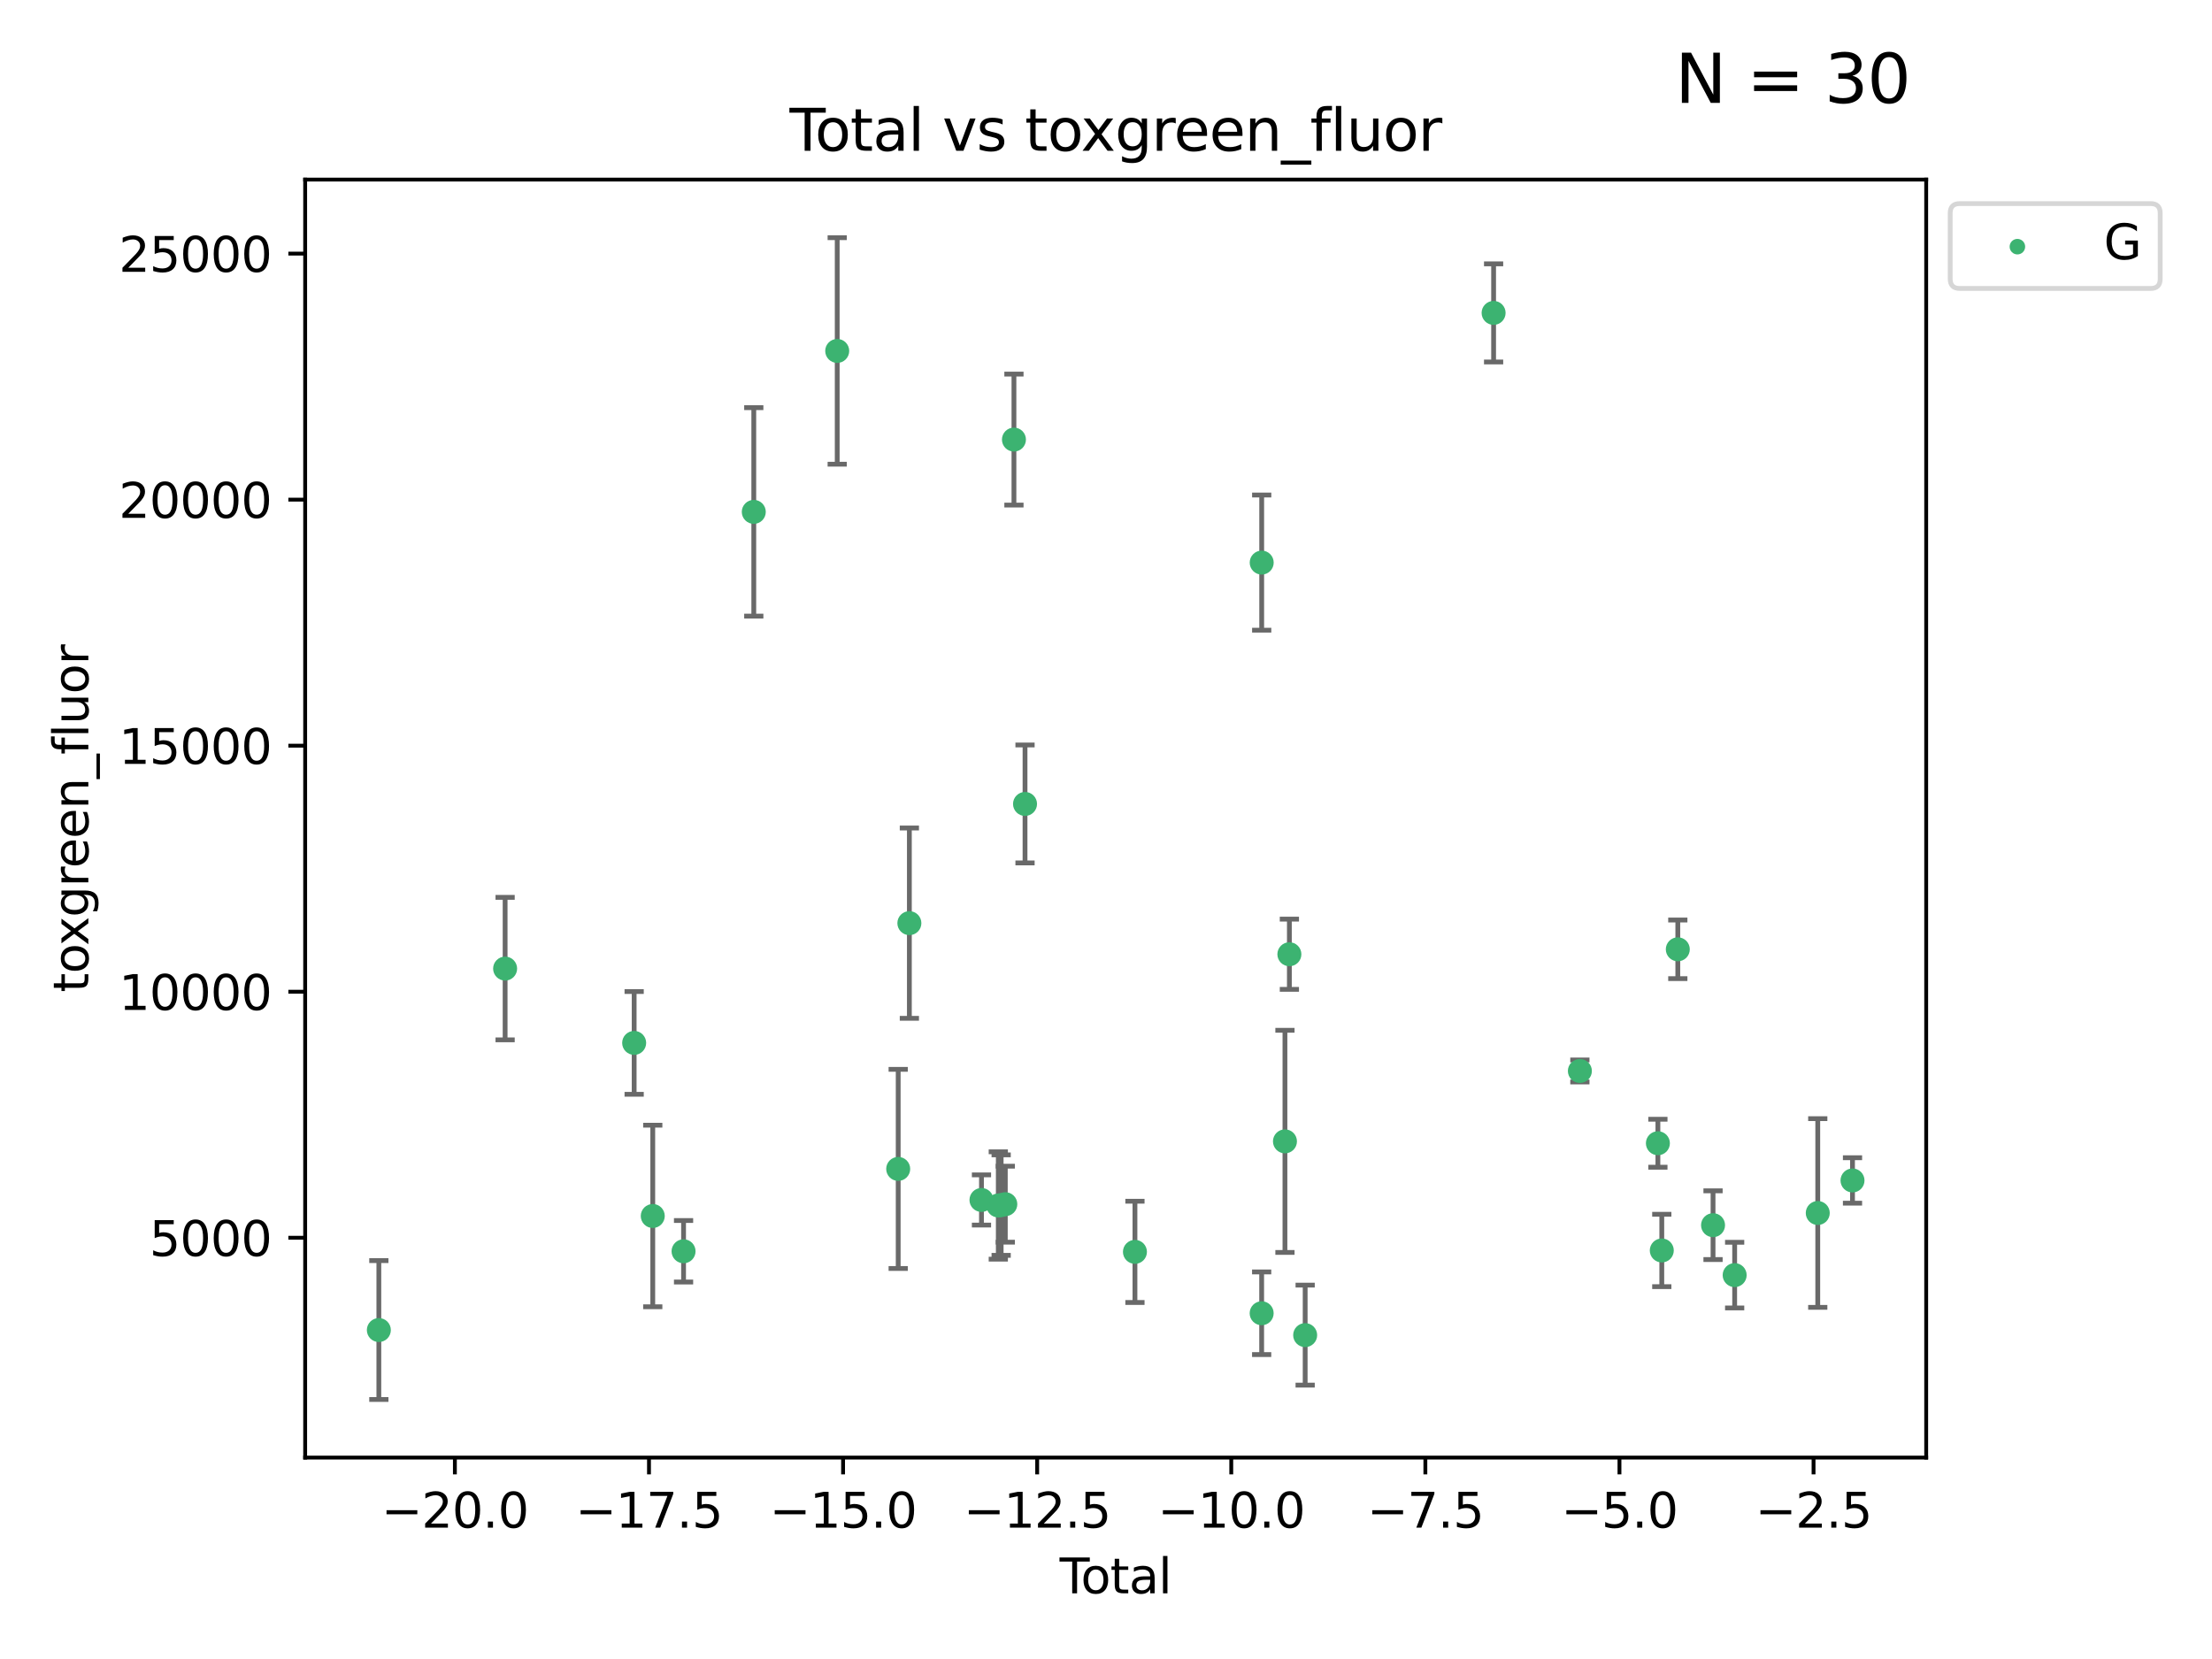 <?xml version="1.0" encoding="utf-8" standalone="no"?>
<!DOCTYPE svg PUBLIC "-//W3C//DTD SVG 1.1//EN"
  "http://www.w3.org/Graphics/SVG/1.1/DTD/svg11.dtd">
<svg xmlns:xlink="http://www.w3.org/1999/xlink" width="460.8pt" height="345.6pt" viewBox="0 0 460.8 345.6" xmlns="http://www.w3.org/2000/svg" version="1.1">
 <defs>
  <style type="text/css">*{stroke-linejoin: round; stroke-linecap: butt}</style>
 </defs>
 <g id="figure_1">
  <g id="patch_1">
   <path d="M 0 345.6 
L 460.8 345.6 
L 460.8 0 
L 0 0 
z
" style="fill: #ffffff"/>
  </g>
  <g id="axes_1">
   <g id="patch_2">
    <path d="M 63.571 303.64 
L 401.26 303.64 
L 401.26 37.411 
L 63.571 37.411 
z
" style="fill: #ffffff"/>
   </g>
   <g id="PathCollection_1">
    <defs>
     <path id="m26b7fbb41e" d="M 0 1.118 
C 0.297 1.118 0.581 1 0.791 0.791 
C 1 0.581 1.118 0.297 1.118 0 
C 1.118 -0.297 1 -0.581 0.791 -0.791 
C 0.581 -1 0.297 -1.118 0 -1.118 
C -0.297 -1.118 -0.581 -1 -0.791 -0.791 
C -1 -0.581 -1.118 -0.297 -1.118 0 
C -1.118 0.297 -1 0.581 -0.791 0.791 
C -0.581 1 -0.297 1.118 0 1.118 
z
" style="stroke: #3cb371"/>
    </defs>
    <g clip-path="url(#p75ea9119a3)">
     <use xlink:href="#m26b7fbb41e" x="78.921" y="277.073" style="fill: #3cb371; stroke: #3cb371"/>
     <use xlink:href="#m26b7fbb41e" x="105.225" y="201.776" style="fill: #3cb371; stroke: #3cb371"/>
     <use xlink:href="#m26b7fbb41e" x="132.107" y="217.256" style="fill: #3cb371; stroke: #3cb371"/>
     <use xlink:href="#m26b7fbb41e" x="135.982" y="253.313" style="fill: #3cb371; stroke: #3cb371"/>
     <use xlink:href="#m26b7fbb41e" x="142.398" y="260.663" style="fill: #3cb371; stroke: #3cb371"/>
     <use xlink:href="#m26b7fbb41e" x="157.027" y="106.634" style="fill: #3cb371; stroke: #3cb371"/>
     <use xlink:href="#m26b7fbb41e" x="174.407" y="73.106" style="fill: #3cb371; stroke: #3cb371"/>
     <use xlink:href="#m26b7fbb41e" x="187.111" y="243.505" style="fill: #3cb371; stroke: #3cb371"/>
     <use xlink:href="#m26b7fbb41e" x="189.439" y="192.308" style="fill: #3cb371; stroke: #3cb371"/>
     <use xlink:href="#m26b7fbb41e" x="204.459" y="249.975" style="fill: #3cb371; stroke: #3cb371"/>
     <use xlink:href="#m26b7fbb41e" x="207.964" y="251.124" style="fill: #3cb371; stroke: #3cb371"/>
     <use xlink:href="#m26b7fbb41e" x="208.559" y="251.046" style="fill: #3cb371; stroke: #3cb371"/>
     <use xlink:href="#m26b7fbb41e" x="209.424" y="250.854" style="fill: #3cb371; stroke: #3cb371"/>
     <use xlink:href="#m26b7fbb41e" x="211.223" y="91.572" style="fill: #3cb371; stroke: #3cb371"/>
     <use xlink:href="#m26b7fbb41e" x="213.531" y="167.476" style="fill: #3cb371; stroke: #3cb371"/>
     <use xlink:href="#m26b7fbb41e" x="236.429" y="260.786" style="fill: #3cb371; stroke: #3cb371"/>
     <use xlink:href="#m26b7fbb41e" x="262.826" y="273.574" style="fill: #3cb371; stroke: #3cb371"/>
     <use xlink:href="#m26b7fbb41e" x="262.835" y="117.2" style="fill: #3cb371; stroke: #3cb371"/>
     <use xlink:href="#m26b7fbb41e" x="267.679" y="237.767" style="fill: #3cb371; stroke: #3cb371"/>
     <use xlink:href="#m26b7fbb41e" x="268.601" y="198.787" style="fill: #3cb371; stroke: #3cb371"/>
     <use xlink:href="#m26b7fbb41e" x="271.889" y="278.131" style="fill: #3cb371; stroke: #3cb371"/>
     <use xlink:href="#m26b7fbb41e" x="311.145" y="65.183" style="fill: #3cb371; stroke: #3cb371"/>
     <use xlink:href="#m26b7fbb41e" x="329.117" y="223.102" style="fill: #3cb371; stroke: #3cb371"/>
     <use xlink:href="#m26b7fbb41e" x="345.37" y="238.157" style="fill: #3cb371; stroke: #3cb371"/>
     <use xlink:href="#m26b7fbb41e" x="346.181" y="260.493" style="fill: #3cb371; stroke: #3cb371"/>
     <use xlink:href="#m26b7fbb41e" x="349.518" y="197.758" style="fill: #3cb371; stroke: #3cb371"/>
     <use xlink:href="#m26b7fbb41e" x="356.858" y="255.227" style="fill: #3cb371; stroke: #3cb371"/>
     <use xlink:href="#m26b7fbb41e" x="361.361" y="265.63" style="fill: #3cb371; stroke: #3cb371"/>
     <use xlink:href="#m26b7fbb41e" x="378.673" y="252.69" style="fill: #3cb371; stroke: #3cb371"/>
     <use xlink:href="#m26b7fbb41e" x="385.911" y="245.91" style="fill: #3cb371; stroke: #3cb371"/>
    </g>
   </g>
   <g id="matplotlib.axis_1">
    <g id="xtick_1">
     <g id="line2d_1">
      <defs>
       <path id="m770d494ef3" d="M 0 0 
L 0 3.5 
" style="stroke: #000000; stroke-width: 0.8"/>
      </defs>
      <g>
       <use xlink:href="#m770d494ef3" x="94.761" y="303.64" style="stroke: #000000; stroke-width: 0.8"/>
      </g>
     </g>
     <g id="text_1">
      <!-- −20.0 -->
      <g transform="translate(79.438 318.238)scale(0.1 -0.1)">
       <defs>
        <path id="DejaVuSans-2212" d="M 678 2272 
L 4684 2272 
L 4684 1741 
L 678 1741 
L 678 2272 
z
" transform="scale(0.016)"/>
        <path id="DejaVuSans-32" d="M 1228 531 
L 3431 531 
L 3431 0 
L 469 0 
L 469 531 
Q 828 903 1448 1529 
Q 2069 2156 2228 2338 
Q 2531 2678 2651 2914 
Q 2772 3150 2772 3378 
Q 2772 3750 2511 3984 
Q 2250 4219 1831 4219 
Q 1534 4219 1204 4116 
Q 875 4013 500 3803 
L 500 4441 
Q 881 4594 1212 4672 
Q 1544 4750 1819 4750 
Q 2544 4750 2975 4387 
Q 3406 4025 3406 3419 
Q 3406 3131 3298 2873 
Q 3191 2616 2906 2266 
Q 2828 2175 2409 1742 
Q 1991 1309 1228 531 
z
" transform="scale(0.016)"/>
        <path id="DejaVuSans-30" d="M 2034 4250 
Q 1547 4250 1301 3770 
Q 1056 3291 1056 2328 
Q 1056 1369 1301 889 
Q 1547 409 2034 409 
Q 2525 409 2770 889 
Q 3016 1369 3016 2328 
Q 3016 3291 2770 3770 
Q 2525 4250 2034 4250 
z
M 2034 4750 
Q 2819 4750 3233 4129 
Q 3647 3509 3647 2328 
Q 3647 1150 3233 529 
Q 2819 -91 2034 -91 
Q 1250 -91 836 529 
Q 422 1150 422 2328 
Q 422 3509 836 4129 
Q 1250 4750 2034 4750 
z
" transform="scale(0.016)"/>
        <path id="DejaVuSans-2e" d="M 684 794 
L 1344 794 
L 1344 0 
L 684 0 
L 684 794 
z
" transform="scale(0.016)"/>
       </defs>
       <use xlink:href="#DejaVuSans-2212"/>
       <use xlink:href="#DejaVuSans-32" x="83.789"/>
       <use xlink:href="#DejaVuSans-30" x="147.412"/>
       <use xlink:href="#DejaVuSans-2e" x="211.035"/>
       <use xlink:href="#DejaVuSans-30" x="242.822"/>
      </g>
     </g>
    </g>
    <g id="xtick_2">
     <g id="line2d_2">
      <g>
       <use xlink:href="#m770d494ef3" x="135.195" y="303.64" style="stroke: #000000; stroke-width: 0.8"/>
      </g>
     </g>
     <g id="text_2">
      <!-- −17.5 -->
      <g transform="translate(119.872 318.238)scale(0.1 -0.1)">
       <defs>
        <path id="DejaVuSans-31" d="M 794 531 
L 1825 531 
L 1825 4091 
L 703 3866 
L 703 4441 
L 1819 4666 
L 2450 4666 
L 2450 531 
L 3481 531 
L 3481 0 
L 794 0 
L 794 531 
z
" transform="scale(0.016)"/>
        <path id="DejaVuSans-37" d="M 525 4666 
L 3525 4666 
L 3525 4397 
L 1831 0 
L 1172 0 
L 2766 4134 
L 525 4134 
L 525 4666 
z
" transform="scale(0.016)"/>
        <path id="DejaVuSans-35" d="M 691 4666 
L 3169 4666 
L 3169 4134 
L 1269 4134 
L 1269 2991 
Q 1406 3038 1543 3061 
Q 1681 3084 1819 3084 
Q 2600 3084 3056 2656 
Q 3513 2228 3513 1497 
Q 3513 744 3044 326 
Q 2575 -91 1722 -91 
Q 1428 -91 1123 -41 
Q 819 9 494 109 
L 494 744 
Q 775 591 1075 516 
Q 1375 441 1709 441 
Q 2250 441 2565 725 
Q 2881 1009 2881 1497 
Q 2881 1984 2565 2268 
Q 2250 2553 1709 2553 
Q 1456 2553 1204 2497 
Q 953 2441 691 2322 
L 691 4666 
z
" transform="scale(0.016)"/>
       </defs>
       <use xlink:href="#DejaVuSans-2212"/>
       <use xlink:href="#DejaVuSans-31" x="83.789"/>
       <use xlink:href="#DejaVuSans-37" x="147.412"/>
       <use xlink:href="#DejaVuSans-2e" x="211.035"/>
       <use xlink:href="#DejaVuSans-35" x="242.822"/>
      </g>
     </g>
    </g>
    <g id="xtick_3">
     <g id="line2d_3">
      <g>
       <use xlink:href="#m770d494ef3" x="175.628" y="303.64" style="stroke: #000000; stroke-width: 0.8"/>
      </g>
     </g>
     <g id="text_3">
      <!-- −15.0 -->
      <g transform="translate(160.306 318.238)scale(0.1 -0.1)">
       <use xlink:href="#DejaVuSans-2212"/>
       <use xlink:href="#DejaVuSans-31" x="83.789"/>
       <use xlink:href="#DejaVuSans-35" x="147.412"/>
       <use xlink:href="#DejaVuSans-2e" x="211.035"/>
       <use xlink:href="#DejaVuSans-30" x="242.822"/>
      </g>
     </g>
    </g>
    <g id="xtick_4">
     <g id="line2d_4">
      <g>
       <use xlink:href="#m770d494ef3" x="216.062" y="303.64" style="stroke: #000000; stroke-width: 0.8"/>
      </g>
     </g>
     <g id="text_4">
      <!-- −12.5 -->
      <g transform="translate(200.739 318.238)scale(0.1 -0.1)">
       <use xlink:href="#DejaVuSans-2212"/>
       <use xlink:href="#DejaVuSans-31" x="83.789"/>
       <use xlink:href="#DejaVuSans-32" x="147.412"/>
       <use xlink:href="#DejaVuSans-2e" x="211.035"/>
       <use xlink:href="#DejaVuSans-35" x="242.822"/>
      </g>
     </g>
    </g>
    <g id="xtick_5">
     <g id="line2d_5">
      <g>
       <use xlink:href="#m770d494ef3" x="256.496" y="303.64" style="stroke: #000000; stroke-width: 0.8"/>
      </g>
     </g>
     <g id="text_5">
      <!-- −10.0 -->
      <g transform="translate(241.173 318.238)scale(0.1 -0.1)">
       <use xlink:href="#DejaVuSans-2212"/>
       <use xlink:href="#DejaVuSans-31" x="83.789"/>
       <use xlink:href="#DejaVuSans-30" x="147.412"/>
       <use xlink:href="#DejaVuSans-2e" x="211.035"/>
       <use xlink:href="#DejaVuSans-30" x="242.822"/>
      </g>
     </g>
    </g>
    <g id="xtick_6">
     <g id="line2d_6">
      <g>
       <use xlink:href="#m770d494ef3" x="296.929" y="303.64" style="stroke: #000000; stroke-width: 0.8"/>
      </g>
     </g>
     <g id="text_6">
      <!-- −7.5 -->
      <g transform="translate(284.788 318.238)scale(0.1 -0.1)">
       <use xlink:href="#DejaVuSans-2212"/>
       <use xlink:href="#DejaVuSans-37" x="83.789"/>
       <use xlink:href="#DejaVuSans-2e" x="147.412"/>
       <use xlink:href="#DejaVuSans-35" x="179.199"/>
      </g>
     </g>
    </g>
    <g id="xtick_7">
     <g id="line2d_7">
      <g>
       <use xlink:href="#m770d494ef3" x="337.363" y="303.64" style="stroke: #000000; stroke-width: 0.8"/>
      </g>
     </g>
     <g id="text_7">
      <!-- −5.0 -->
      <g transform="translate(325.221 318.238)scale(0.1 -0.1)">
       <use xlink:href="#DejaVuSans-2212"/>
       <use xlink:href="#DejaVuSans-35" x="83.789"/>
       <use xlink:href="#DejaVuSans-2e" x="147.412"/>
       <use xlink:href="#DejaVuSans-30" x="179.199"/>
      </g>
     </g>
    </g>
    <g id="xtick_8">
     <g id="line2d_8">
      <g>
       <use xlink:href="#m770d494ef3" x="377.796" y="303.64" style="stroke: #000000; stroke-width: 0.8"/>
      </g>
     </g>
     <g id="text_8">
      <!-- −2.5 -->
      <g transform="translate(365.655 318.238)scale(0.1 -0.1)">
       <use xlink:href="#DejaVuSans-2212"/>
       <use xlink:href="#DejaVuSans-32" x="83.789"/>
       <use xlink:href="#DejaVuSans-2e" x="147.412"/>
       <use xlink:href="#DejaVuSans-35" x="179.199"/>
      </g>
     </g>
    </g>
    <g id="text_9">
     <!-- Total -->
     <g transform="translate(220.739 331.917)scale(0.1 -0.1)">
      <defs>
       <path id="DejaVuSans-54" d="M -19 4666 
L 3928 4666 
L 3928 4134 
L 2272 4134 
L 2272 0 
L 1638 0 
L 1638 4134 
L -19 4134 
L -19 4666 
z
" transform="scale(0.016)"/>
       <path id="DejaVuSans-6f" d="M 1959 3097 
Q 1497 3097 1228 2736 
Q 959 2375 959 1747 
Q 959 1119 1226 758 
Q 1494 397 1959 397 
Q 2419 397 2687 759 
Q 2956 1122 2956 1747 
Q 2956 2369 2687 2733 
Q 2419 3097 1959 3097 
z
M 1959 3584 
Q 2709 3584 3137 3096 
Q 3566 2609 3566 1747 
Q 3566 888 3137 398 
Q 2709 -91 1959 -91 
Q 1206 -91 779 398 
Q 353 888 353 1747 
Q 353 2609 779 3096 
Q 1206 3584 1959 3584 
z
" transform="scale(0.016)"/>
       <path id="DejaVuSans-74" d="M 1172 4494 
L 1172 3500 
L 2356 3500 
L 2356 3053 
L 1172 3053 
L 1172 1153 
Q 1172 725 1289 603 
Q 1406 481 1766 481 
L 2356 481 
L 2356 0 
L 1766 0 
Q 1100 0 847 248 
Q 594 497 594 1153 
L 594 3053 
L 172 3053 
L 172 3500 
L 594 3500 
L 594 4494 
L 1172 4494 
z
" transform="scale(0.016)"/>
       <path id="DejaVuSans-61" d="M 2194 1759 
Q 1497 1759 1228 1600 
Q 959 1441 959 1056 
Q 959 750 1161 570 
Q 1363 391 1709 391 
Q 2188 391 2477 730 
Q 2766 1069 2766 1631 
L 2766 1759 
L 2194 1759 
z
M 3341 1997 
L 3341 0 
L 2766 0 
L 2766 531 
Q 2569 213 2275 61 
Q 1981 -91 1556 -91 
Q 1019 -91 701 211 
Q 384 513 384 1019 
Q 384 1609 779 1909 
Q 1175 2209 1959 2209 
L 2766 2209 
L 2766 2266 
Q 2766 2663 2505 2880 
Q 2244 3097 1772 3097 
Q 1472 3097 1187 3025 
Q 903 2953 641 2809 
L 641 3341 
Q 956 3463 1253 3523 
Q 1550 3584 1831 3584 
Q 2591 3584 2966 3190 
Q 3341 2797 3341 1997 
z
" transform="scale(0.016)"/>
       <path id="DejaVuSans-6c" d="M 603 4863 
L 1178 4863 
L 1178 0 
L 603 0 
L 603 4863 
z
" transform="scale(0.016)"/>
      </defs>
      <use xlink:href="#DejaVuSans-54"/>
      <use xlink:href="#DejaVuSans-6f" x="44.084"/>
      <use xlink:href="#DejaVuSans-74" x="105.266"/>
      <use xlink:href="#DejaVuSans-61" x="144.475"/>
      <use xlink:href="#DejaVuSans-6c" x="205.754"/>
     </g>
    </g>
   </g>
   <g id="matplotlib.axis_2">
    <g id="ytick_1">
     <g id="line2d_9">
      <defs>
       <path id="mc679f35317" d="M 0 0 
L -3.5 0 
" style="stroke: #000000; stroke-width: 0.8"/>
      </defs>
      <g>
       <use xlink:href="#mc679f35317" x="63.571" y="257.843" style="stroke: #000000; stroke-width: 0.8"/>
      </g>
     </g>
     <g id="text_10">
      <!-- 5000 -->
      <g transform="translate(31.121 261.642)scale(0.1 -0.1)">
       <use xlink:href="#DejaVuSans-35"/>
       <use xlink:href="#DejaVuSans-30" x="63.623"/>
       <use xlink:href="#DejaVuSans-30" x="127.246"/>
       <use xlink:href="#DejaVuSans-30" x="190.869"/>
      </g>
     </g>
    </g>
    <g id="ytick_2">
     <g id="line2d_10">
      <g>
       <use xlink:href="#mc679f35317" x="63.571" y="206.589" style="stroke: #000000; stroke-width: 0.8"/>
      </g>
     </g>
     <g id="text_11">
      <!-- 10000 -->
      <g transform="translate(24.759 210.388)scale(0.1 -0.1)">
       <use xlink:href="#DejaVuSans-31"/>
       <use xlink:href="#DejaVuSans-30" x="63.623"/>
       <use xlink:href="#DejaVuSans-30" x="127.246"/>
       <use xlink:href="#DejaVuSans-30" x="190.869"/>
       <use xlink:href="#DejaVuSans-30" x="254.492"/>
      </g>
     </g>
    </g>
    <g id="ytick_3">
     <g id="line2d_11">
      <g>
       <use xlink:href="#mc679f35317" x="63.571" y="155.335" style="stroke: #000000; stroke-width: 0.8"/>
      </g>
     </g>
     <g id="text_12">
      <!-- 15000 -->
      <g transform="translate(24.759 159.135)scale(0.1 -0.1)">
       <use xlink:href="#DejaVuSans-31"/>
       <use xlink:href="#DejaVuSans-35" x="63.623"/>
       <use xlink:href="#DejaVuSans-30" x="127.246"/>
       <use xlink:href="#DejaVuSans-30" x="190.869"/>
       <use xlink:href="#DejaVuSans-30" x="254.492"/>
      </g>
     </g>
    </g>
    <g id="ytick_4">
     <g id="line2d_12">
      <g>
       <use xlink:href="#mc679f35317" x="63.571" y="104.082" style="stroke: #000000; stroke-width: 0.8"/>
      </g>
     </g>
     <g id="text_13">
      <!-- 20000 -->
      <g transform="translate(24.759 107.881)scale(0.1 -0.1)">
       <use xlink:href="#DejaVuSans-32"/>
       <use xlink:href="#DejaVuSans-30" x="63.623"/>
       <use xlink:href="#DejaVuSans-30" x="127.246"/>
       <use xlink:href="#DejaVuSans-30" x="190.869"/>
       <use xlink:href="#DejaVuSans-30" x="254.492"/>
      </g>
     </g>
    </g>
    <g id="ytick_5">
     <g id="line2d_13">
      <g>
       <use xlink:href="#mc679f35317" x="63.571" y="52.828" style="stroke: #000000; stroke-width: 0.8"/>
      </g>
     </g>
     <g id="text_14">
      <!-- 25000 -->
      <g transform="translate(24.759 56.627)scale(0.1 -0.1)">
       <use xlink:href="#DejaVuSans-32"/>
       <use xlink:href="#DejaVuSans-35" x="63.623"/>
       <use xlink:href="#DejaVuSans-30" x="127.246"/>
       <use xlink:href="#DejaVuSans-30" x="190.869"/>
       <use xlink:href="#DejaVuSans-30" x="254.492"/>
      </g>
     </g>
    </g>
    <g id="text_15">
     <!-- toxgreen_fluor -->
     <g transform="translate(18.401 206.72)rotate(-90)scale(0.1 -0.1)">
      <defs>
       <path id="DejaVuSans-78" d="M 3513 3500 
L 2247 1797 
L 3578 0 
L 2900 0 
L 1881 1375 
L 863 0 
L 184 0 
L 1544 1831 
L 300 3500 
L 978 3500 
L 1906 2253 
L 2834 3500 
L 3513 3500 
z
" transform="scale(0.016)"/>
       <path id="DejaVuSans-67" d="M 2906 1791 
Q 2906 2416 2648 2759 
Q 2391 3103 1925 3103 
Q 1463 3103 1205 2759 
Q 947 2416 947 1791 
Q 947 1169 1205 825 
Q 1463 481 1925 481 
Q 2391 481 2648 825 
Q 2906 1169 2906 1791 
z
M 3481 434 
Q 3481 -459 3084 -895 
Q 2688 -1331 1869 -1331 
Q 1566 -1331 1297 -1286 
Q 1028 -1241 775 -1147 
L 775 -588 
Q 1028 -725 1275 -790 
Q 1522 -856 1778 -856 
Q 2344 -856 2625 -561 
Q 2906 -266 2906 331 
L 2906 616 
Q 2728 306 2450 153 
Q 2172 0 1784 0 
Q 1141 0 747 490 
Q 353 981 353 1791 
Q 353 2603 747 3093 
Q 1141 3584 1784 3584 
Q 2172 3584 2450 3431 
Q 2728 3278 2906 2969 
L 2906 3500 
L 3481 3500 
L 3481 434 
z
" transform="scale(0.016)"/>
       <path id="DejaVuSans-72" d="M 2631 2963 
Q 2534 3019 2420 3045 
Q 2306 3072 2169 3072 
Q 1681 3072 1420 2755 
Q 1159 2438 1159 1844 
L 1159 0 
L 581 0 
L 581 3500 
L 1159 3500 
L 1159 2956 
Q 1341 3275 1631 3429 
Q 1922 3584 2338 3584 
Q 2397 3584 2469 3576 
Q 2541 3569 2628 3553 
L 2631 2963 
z
" transform="scale(0.016)"/>
       <path id="DejaVuSans-65" d="M 3597 1894 
L 3597 1613 
L 953 1613 
Q 991 1019 1311 708 
Q 1631 397 2203 397 
Q 2534 397 2845 478 
Q 3156 559 3463 722 
L 3463 178 
Q 3153 47 2828 -22 
Q 2503 -91 2169 -91 
Q 1331 -91 842 396 
Q 353 884 353 1716 
Q 353 2575 817 3079 
Q 1281 3584 2069 3584 
Q 2775 3584 3186 3129 
Q 3597 2675 3597 1894 
z
M 3022 2063 
Q 3016 2534 2758 2815 
Q 2500 3097 2075 3097 
Q 1594 3097 1305 2825 
Q 1016 2553 972 2059 
L 3022 2063 
z
" transform="scale(0.016)"/>
       <path id="DejaVuSans-6e" d="M 3513 2113 
L 3513 0 
L 2938 0 
L 2938 2094 
Q 2938 2591 2744 2837 
Q 2550 3084 2163 3084 
Q 1697 3084 1428 2787 
Q 1159 2491 1159 1978 
L 1159 0 
L 581 0 
L 581 3500 
L 1159 3500 
L 1159 2956 
Q 1366 3272 1645 3428 
Q 1925 3584 2291 3584 
Q 2894 3584 3203 3211 
Q 3513 2838 3513 2113 
z
" transform="scale(0.016)"/>
       <path id="DejaVuSans-5f" d="M 3263 -1063 
L 3263 -1509 
L -63 -1509 
L -63 -1063 
L 3263 -1063 
z
" transform="scale(0.016)"/>
       <path id="DejaVuSans-66" d="M 2375 4863 
L 2375 4384 
L 1825 4384 
Q 1516 4384 1395 4259 
Q 1275 4134 1275 3809 
L 1275 3500 
L 2222 3500 
L 2222 3053 
L 1275 3053 
L 1275 0 
L 697 0 
L 697 3053 
L 147 3053 
L 147 3500 
L 697 3500 
L 697 3744 
Q 697 4328 969 4595 
Q 1241 4863 1831 4863 
L 2375 4863 
z
" transform="scale(0.016)"/>
       <path id="DejaVuSans-75" d="M 544 1381 
L 544 3500 
L 1119 3500 
L 1119 1403 
Q 1119 906 1312 657 
Q 1506 409 1894 409 
Q 2359 409 2629 706 
Q 2900 1003 2900 1516 
L 2900 3500 
L 3475 3500 
L 3475 0 
L 2900 0 
L 2900 538 
Q 2691 219 2414 64 
Q 2138 -91 1772 -91 
Q 1169 -91 856 284 
Q 544 659 544 1381 
z
M 1991 3584 
L 1991 3584 
z
" transform="scale(0.016)"/>
      </defs>
      <use xlink:href="#DejaVuSans-74"/>
      <use xlink:href="#DejaVuSans-6f" x="39.209"/>
      <use xlink:href="#DejaVuSans-78" x="97.266"/>
      <use xlink:href="#DejaVuSans-67" x="156.445"/>
      <use xlink:href="#DejaVuSans-72" x="219.922"/>
      <use xlink:href="#DejaVuSans-65" x="258.785"/>
      <use xlink:href="#DejaVuSans-65" x="320.309"/>
      <use xlink:href="#DejaVuSans-6e" x="381.832"/>
      <use xlink:href="#DejaVuSans-5f" x="445.211"/>
      <use xlink:href="#DejaVuSans-66" x="495.211"/>
      <use xlink:href="#DejaVuSans-6c" x="530.416"/>
      <use xlink:href="#DejaVuSans-75" x="558.199"/>
      <use xlink:href="#DejaVuSans-6f" x="621.578"/>
      <use xlink:href="#DejaVuSans-72" x="682.76"/>
     </g>
    </g>
   </g>
   <g id="LineCollection_1">
    <path d="M 78.921 291.539 
L 78.921 262.607 
" clip-path="url(#p75ea9119a3)" style="fill: none; stroke: #696969"/>
    <path d="M 105.225 216.615 
L 105.225 186.936 
" clip-path="url(#p75ea9119a3)" style="fill: none; stroke: #696969"/>
    <path d="M 132.107 227.96 
L 132.107 206.552 
" clip-path="url(#p75ea9119a3)" style="fill: none; stroke: #696969"/>
    <path d="M 135.982 272.224 
L 135.982 234.402 
" clip-path="url(#p75ea9119a3)" style="fill: none; stroke: #696969"/>
    <path d="M 142.398 267.067 
L 142.398 254.258 
" clip-path="url(#p75ea9119a3)" style="fill: none; stroke: #696969"/>
    <path d="M 157.027 128.347 
L 157.027 84.922 
" clip-path="url(#p75ea9119a3)" style="fill: none; stroke: #696969"/>
    <path d="M 174.407 96.699 
L 174.407 49.513 
" clip-path="url(#p75ea9119a3)" style="fill: none; stroke: #696969"/>
    <path d="M 187.111 264.249 
L 187.111 222.761 
" clip-path="url(#p75ea9119a3)" style="fill: none; stroke: #696969"/>
    <path d="M 189.439 212.13 
L 189.439 172.487 
" clip-path="url(#p75ea9119a3)" style="fill: none; stroke: #696969"/>
    <path d="M 204.459 255.207 
L 204.459 244.744 
" clip-path="url(#p75ea9119a3)" style="fill: none; stroke: #696969"/>
    <path d="M 207.964 262.308 
L 207.964 239.94 
" clip-path="url(#p75ea9119a3)" style="fill: none; stroke: #696969"/>
    <path d="M 208.559 261.512 
L 208.559 240.581 
" clip-path="url(#p75ea9119a3)" style="fill: none; stroke: #696969"/>
    <path d="M 209.424 258.771 
L 209.424 242.937 
" clip-path="url(#p75ea9119a3)" style="fill: none; stroke: #696969"/>
    <path d="M 211.223 105.212 
L 211.223 77.931 
" clip-path="url(#p75ea9119a3)" style="fill: none; stroke: #696969"/>
    <path d="M 213.531 179.76 
L 213.531 155.192 
" clip-path="url(#p75ea9119a3)" style="fill: none; stroke: #696969"/>
    <path d="M 236.429 271.333 
L 236.429 250.239 
" clip-path="url(#p75ea9119a3)" style="fill: none; stroke: #696969"/>
    <path d="M 262.826 282.183 
L 262.826 264.966 
" clip-path="url(#p75ea9119a3)" style="fill: none; stroke: #696969"/>
    <path d="M 262.835 131.281 
L 262.835 103.119 
" clip-path="url(#p75ea9119a3)" style="fill: none; stroke: #696969"/>
    <path d="M 267.679 260.904 
L 267.679 214.629 
" clip-path="url(#p75ea9119a3)" style="fill: none; stroke: #696969"/>
    <path d="M 268.601 206.104 
L 268.601 191.471 
" clip-path="url(#p75ea9119a3)" style="fill: none; stroke: #696969"/>
    <path d="M 271.889 288.547 
L 271.889 267.715 
" clip-path="url(#p75ea9119a3)" style="fill: none; stroke: #696969"/>
    <path d="M 311.145 75.403 
L 311.145 54.964 
" clip-path="url(#p75ea9119a3)" style="fill: none; stroke: #696969"/>
    <path d="M 329.117 225.393 
L 329.117 220.812 
" clip-path="url(#p75ea9119a3)" style="fill: none; stroke: #696969"/>
    <path d="M 345.37 243.156 
L 345.37 233.159 
" clip-path="url(#p75ea9119a3)" style="fill: none; stroke: #696969"/>
    <path d="M 346.181 268.032 
L 346.181 252.954 
" clip-path="url(#p75ea9119a3)" style="fill: none; stroke: #696969"/>
    <path d="M 349.518 203.862 
L 349.518 191.654 
" clip-path="url(#p75ea9119a3)" style="fill: none; stroke: #696969"/>
    <path d="M 356.858 262.384 
L 356.858 248.07 
" clip-path="url(#p75ea9119a3)" style="fill: none; stroke: #696969"/>
    <path d="M 361.361 272.472 
L 361.361 258.789 
" clip-path="url(#p75ea9119a3)" style="fill: none; stroke: #696969"/>
    <path d="M 378.673 272.345 
L 378.673 233.034 
" clip-path="url(#p75ea9119a3)" style="fill: none; stroke: #696969"/>
    <path d="M 385.911 250.645 
L 385.911 241.175 
" clip-path="url(#p75ea9119a3)" style="fill: none; stroke: #696969"/>
   </g>
   <g id="line2d_14">
    <defs>
     <path id="m3a4bdaed5c" d="M 2 0 
L -2 -0 
" style="stroke: #696969"/>
    </defs>
    <g clip-path="url(#p75ea9119a3)">
     <use xlink:href="#m3a4bdaed5c" x="78.921" y="291.539" style="fill: #696969; stroke: #696969"/>
     <use xlink:href="#m3a4bdaed5c" x="105.225" y="216.615" style="fill: #696969; stroke: #696969"/>
     <use xlink:href="#m3a4bdaed5c" x="132.107" y="227.96" style="fill: #696969; stroke: #696969"/>
     <use xlink:href="#m3a4bdaed5c" x="135.982" y="272.224" style="fill: #696969; stroke: #696969"/>
     <use xlink:href="#m3a4bdaed5c" x="142.398" y="267.067" style="fill: #696969; stroke: #696969"/>
     <use xlink:href="#m3a4bdaed5c" x="157.027" y="128.347" style="fill: #696969; stroke: #696969"/>
     <use xlink:href="#m3a4bdaed5c" x="174.407" y="96.699" style="fill: #696969; stroke: #696969"/>
     <use xlink:href="#m3a4bdaed5c" x="187.111" y="264.249" style="fill: #696969; stroke: #696969"/>
     <use xlink:href="#m3a4bdaed5c" x="189.439" y="212.13" style="fill: #696969; stroke: #696969"/>
     <use xlink:href="#m3a4bdaed5c" x="204.459" y="255.207" style="fill: #696969; stroke: #696969"/>
     <use xlink:href="#m3a4bdaed5c" x="207.964" y="262.308" style="fill: #696969; stroke: #696969"/>
     <use xlink:href="#m3a4bdaed5c" x="208.559" y="261.512" style="fill: #696969; stroke: #696969"/>
     <use xlink:href="#m3a4bdaed5c" x="209.424" y="258.771" style="fill: #696969; stroke: #696969"/>
     <use xlink:href="#m3a4bdaed5c" x="211.223" y="105.212" style="fill: #696969; stroke: #696969"/>
     <use xlink:href="#m3a4bdaed5c" x="213.531" y="179.76" style="fill: #696969; stroke: #696969"/>
     <use xlink:href="#m3a4bdaed5c" x="236.429" y="271.333" style="fill: #696969; stroke: #696969"/>
     <use xlink:href="#m3a4bdaed5c" x="262.826" y="282.183" style="fill: #696969; stroke: #696969"/>
     <use xlink:href="#m3a4bdaed5c" x="262.835" y="131.281" style="fill: #696969; stroke: #696969"/>
     <use xlink:href="#m3a4bdaed5c" x="267.679" y="260.904" style="fill: #696969; stroke: #696969"/>
     <use xlink:href="#m3a4bdaed5c" x="268.601" y="206.104" style="fill: #696969; stroke: #696969"/>
     <use xlink:href="#m3a4bdaed5c" x="271.889" y="288.547" style="fill: #696969; stroke: #696969"/>
     <use xlink:href="#m3a4bdaed5c" x="311.145" y="75.403" style="fill: #696969; stroke: #696969"/>
     <use xlink:href="#m3a4bdaed5c" x="329.117" y="225.393" style="fill: #696969; stroke: #696969"/>
     <use xlink:href="#m3a4bdaed5c" x="345.37" y="243.156" style="fill: #696969; stroke: #696969"/>
     <use xlink:href="#m3a4bdaed5c" x="346.181" y="268.032" style="fill: #696969; stroke: #696969"/>
     <use xlink:href="#m3a4bdaed5c" x="349.518" y="203.862" style="fill: #696969; stroke: #696969"/>
     <use xlink:href="#m3a4bdaed5c" x="356.858" y="262.384" style="fill: #696969; stroke: #696969"/>
     <use xlink:href="#m3a4bdaed5c" x="361.361" y="272.472" style="fill: #696969; stroke: #696969"/>
     <use xlink:href="#m3a4bdaed5c" x="378.673" y="272.345" style="fill: #696969; stroke: #696969"/>
     <use xlink:href="#m3a4bdaed5c" x="385.911" y="250.645" style="fill: #696969; stroke: #696969"/>
    </g>
   </g>
   <g id="line2d_15">
    <g clip-path="url(#p75ea9119a3)">
     <use xlink:href="#m3a4bdaed5c" x="78.921" y="262.607" style="fill: #696969; stroke: #696969"/>
     <use xlink:href="#m3a4bdaed5c" x="105.225" y="186.936" style="fill: #696969; stroke: #696969"/>
     <use xlink:href="#m3a4bdaed5c" x="132.107" y="206.552" style="fill: #696969; stroke: #696969"/>
     <use xlink:href="#m3a4bdaed5c" x="135.982" y="234.402" style="fill: #696969; stroke: #696969"/>
     <use xlink:href="#m3a4bdaed5c" x="142.398" y="254.258" style="fill: #696969; stroke: #696969"/>
     <use xlink:href="#m3a4bdaed5c" x="157.027" y="84.922" style="fill: #696969; stroke: #696969"/>
     <use xlink:href="#m3a4bdaed5c" x="174.407" y="49.513" style="fill: #696969; stroke: #696969"/>
     <use xlink:href="#m3a4bdaed5c" x="187.111" y="222.761" style="fill: #696969; stroke: #696969"/>
     <use xlink:href="#m3a4bdaed5c" x="189.439" y="172.487" style="fill: #696969; stroke: #696969"/>
     <use xlink:href="#m3a4bdaed5c" x="204.459" y="244.744" style="fill: #696969; stroke: #696969"/>
     <use xlink:href="#m3a4bdaed5c" x="207.964" y="239.94" style="fill: #696969; stroke: #696969"/>
     <use xlink:href="#m3a4bdaed5c" x="208.559" y="240.581" style="fill: #696969; stroke: #696969"/>
     <use xlink:href="#m3a4bdaed5c" x="209.424" y="242.937" style="fill: #696969; stroke: #696969"/>
     <use xlink:href="#m3a4bdaed5c" x="211.223" y="77.931" style="fill: #696969; stroke: #696969"/>
     <use xlink:href="#m3a4bdaed5c" x="213.531" y="155.192" style="fill: #696969; stroke: #696969"/>
     <use xlink:href="#m3a4bdaed5c" x="236.429" y="250.239" style="fill: #696969; stroke: #696969"/>
     <use xlink:href="#m3a4bdaed5c" x="262.826" y="264.966" style="fill: #696969; stroke: #696969"/>
     <use xlink:href="#m3a4bdaed5c" x="262.835" y="103.119" style="fill: #696969; stroke: #696969"/>
     <use xlink:href="#m3a4bdaed5c" x="267.679" y="214.629" style="fill: #696969; stroke: #696969"/>
     <use xlink:href="#m3a4bdaed5c" x="268.601" y="191.471" style="fill: #696969; stroke: #696969"/>
     <use xlink:href="#m3a4bdaed5c" x="271.889" y="267.715" style="fill: #696969; stroke: #696969"/>
     <use xlink:href="#m3a4bdaed5c" x="311.145" y="54.964" style="fill: #696969; stroke: #696969"/>
     <use xlink:href="#m3a4bdaed5c" x="329.117" y="220.812" style="fill: #696969; stroke: #696969"/>
     <use xlink:href="#m3a4bdaed5c" x="345.37" y="233.159" style="fill: #696969; stroke: #696969"/>
     <use xlink:href="#m3a4bdaed5c" x="346.181" y="252.954" style="fill: #696969; stroke: #696969"/>
     <use xlink:href="#m3a4bdaed5c" x="349.518" y="191.654" style="fill: #696969; stroke: #696969"/>
     <use xlink:href="#m3a4bdaed5c" x="356.858" y="248.07" style="fill: #696969; stroke: #696969"/>
     <use xlink:href="#m3a4bdaed5c" x="361.361" y="258.789" style="fill: #696969; stroke: #696969"/>
     <use xlink:href="#m3a4bdaed5c" x="378.673" y="233.034" style="fill: #696969; stroke: #696969"/>
     <use xlink:href="#m3a4bdaed5c" x="385.911" y="241.175" style="fill: #696969; stroke: #696969"/>
    </g>
   </g>
   <g id="line2d_16">
    <defs>
     <path id="m86e0aad790" d="M 0 2 
C 0.53 2 1.039 1.789 1.414 1.414 
C 1.789 1.039 2 0.53 2 0 
C 2 -0.53 1.789 -1.039 1.414 -1.414 
C 1.039 -1.789 0.53 -2 0 -2 
C -0.53 -2 -1.039 -1.789 -1.414 -1.414 
C -1.789 -1.039 -2 -0.53 -2 0 
C -2 0.53 -1.789 1.039 -1.414 1.414 
C -1.039 1.789 -0.53 2 0 2 
z
" style="stroke: #3cb371"/>
    </defs>
    <g clip-path="url(#p75ea9119a3)">
     <use xlink:href="#m86e0aad790" x="78.921" y="277.073" style="fill: #3cb371; stroke: #3cb371"/>
     <use xlink:href="#m86e0aad790" x="105.225" y="201.776" style="fill: #3cb371; stroke: #3cb371"/>
     <use xlink:href="#m86e0aad790" x="132.107" y="217.256" style="fill: #3cb371; stroke: #3cb371"/>
     <use xlink:href="#m86e0aad790" x="135.982" y="253.313" style="fill: #3cb371; stroke: #3cb371"/>
     <use xlink:href="#m86e0aad790" x="142.398" y="260.663" style="fill: #3cb371; stroke: #3cb371"/>
     <use xlink:href="#m86e0aad790" x="157.027" y="106.634" style="fill: #3cb371; stroke: #3cb371"/>
     <use xlink:href="#m86e0aad790" x="174.407" y="73.106" style="fill: #3cb371; stroke: #3cb371"/>
     <use xlink:href="#m86e0aad790" x="187.111" y="243.505" style="fill: #3cb371; stroke: #3cb371"/>
     <use xlink:href="#m86e0aad790" x="189.439" y="192.308" style="fill: #3cb371; stroke: #3cb371"/>
     <use xlink:href="#m86e0aad790" x="204.459" y="249.975" style="fill: #3cb371; stroke: #3cb371"/>
     <use xlink:href="#m86e0aad790" x="207.964" y="251.124" style="fill: #3cb371; stroke: #3cb371"/>
     <use xlink:href="#m86e0aad790" x="208.559" y="251.046" style="fill: #3cb371; stroke: #3cb371"/>
     <use xlink:href="#m86e0aad790" x="209.424" y="250.854" style="fill: #3cb371; stroke: #3cb371"/>
     <use xlink:href="#m86e0aad790" x="211.223" y="91.572" style="fill: #3cb371; stroke: #3cb371"/>
     <use xlink:href="#m86e0aad790" x="213.531" y="167.476" style="fill: #3cb371; stroke: #3cb371"/>
     <use xlink:href="#m86e0aad790" x="236.429" y="260.786" style="fill: #3cb371; stroke: #3cb371"/>
     <use xlink:href="#m86e0aad790" x="262.826" y="273.574" style="fill: #3cb371; stroke: #3cb371"/>
     <use xlink:href="#m86e0aad790" x="262.835" y="117.2" style="fill: #3cb371; stroke: #3cb371"/>
     <use xlink:href="#m86e0aad790" x="267.679" y="237.767" style="fill: #3cb371; stroke: #3cb371"/>
     <use xlink:href="#m86e0aad790" x="268.601" y="198.787" style="fill: #3cb371; stroke: #3cb371"/>
     <use xlink:href="#m86e0aad790" x="271.889" y="278.131" style="fill: #3cb371; stroke: #3cb371"/>
     <use xlink:href="#m86e0aad790" x="311.145" y="65.183" style="fill: #3cb371; stroke: #3cb371"/>
     <use xlink:href="#m86e0aad790" x="329.117" y="223.102" style="fill: #3cb371; stroke: #3cb371"/>
     <use xlink:href="#m86e0aad790" x="345.37" y="238.157" style="fill: #3cb371; stroke: #3cb371"/>
     <use xlink:href="#m86e0aad790" x="346.181" y="260.493" style="fill: #3cb371; stroke: #3cb371"/>
     <use xlink:href="#m86e0aad790" x="349.518" y="197.758" style="fill: #3cb371; stroke: #3cb371"/>
     <use xlink:href="#m86e0aad790" x="356.858" y="255.227" style="fill: #3cb371; stroke: #3cb371"/>
     <use xlink:href="#m86e0aad790" x="361.361" y="265.63" style="fill: #3cb371; stroke: #3cb371"/>
     <use xlink:href="#m86e0aad790" x="378.673" y="252.69" style="fill: #3cb371; stroke: #3cb371"/>
     <use xlink:href="#m86e0aad790" x="385.911" y="245.91" style="fill: #3cb371; stroke: #3cb371"/>
    </g>
   </g>
   <g id="patch_3">
    <path d="M 63.571 303.64 
L 63.571 37.411 
" style="fill: none; stroke: #000000; stroke-width: 0.8; stroke-linejoin: miter; stroke-linecap: square"/>
   </g>
   <g id="patch_4">
    <path d="M 401.26 303.64 
L 401.26 37.411 
" style="fill: none; stroke: #000000; stroke-width: 0.8; stroke-linejoin: miter; stroke-linecap: square"/>
   </g>
   <g id="patch_5">
    <path d="M 63.571 303.64 
L 401.26 303.64 
" style="fill: none; stroke: #000000; stroke-width: 0.8; stroke-linejoin: miter; stroke-linecap: square"/>
   </g>
   <g id="patch_6">
    <path d="M 63.571 37.411 
L 401.26 37.411 
" style="fill: none; stroke: #000000; stroke-width: 0.8; stroke-linejoin: miter; stroke-linecap: square"/>
   </g>
   <g id="text_16">
    <!-- N = 30 -->
    <g transform="translate(348.964 21.426)scale(0.14 -0.14)">
     <defs>
      <path id="DejaVuSans-4e" d="M 628 4666 
L 1478 4666 
L 3547 763 
L 3547 4666 
L 4159 4666 
L 4159 0 
L 3309 0 
L 1241 3903 
L 1241 0 
L 628 0 
L 628 4666 
z
" transform="scale(0.016)"/>
      <path id="DejaVuSans-20" transform="scale(0.016)"/>
      <path id="DejaVuSans-3d" d="M 678 2906 
L 4684 2906 
L 4684 2381 
L 678 2381 
L 678 2906 
z
M 678 1631 
L 4684 1631 
L 4684 1100 
L 678 1100 
L 678 1631 
z
" transform="scale(0.016)"/>
      <path id="DejaVuSans-33" d="M 2597 2516 
Q 3050 2419 3304 2112 
Q 3559 1806 3559 1356 
Q 3559 666 3084 287 
Q 2609 -91 1734 -91 
Q 1441 -91 1130 -33 
Q 819 25 488 141 
L 488 750 
Q 750 597 1062 519 
Q 1375 441 1716 441 
Q 2309 441 2620 675 
Q 2931 909 2931 1356 
Q 2931 1769 2642 2001 
Q 2353 2234 1838 2234 
L 1294 2234 
L 1294 2753 
L 1863 2753 
Q 2328 2753 2575 2939 
Q 2822 3125 2822 3475 
Q 2822 3834 2567 4026 
Q 2313 4219 1838 4219 
Q 1578 4219 1281 4162 
Q 984 4106 628 3988 
L 628 4550 
Q 988 4650 1302 4700 
Q 1616 4750 1894 4750 
Q 2613 4750 3031 4423 
Q 3450 4097 3450 3541 
Q 3450 3153 3228 2886 
Q 3006 2619 2597 2516 
z
" transform="scale(0.016)"/>
     </defs>
     <use xlink:href="#DejaVuSans-4e"/>
     <use xlink:href="#DejaVuSans-20" x="74.805"/>
     <use xlink:href="#DejaVuSans-3d" x="106.592"/>
     <use xlink:href="#DejaVuSans-20" x="190.381"/>
     <use xlink:href="#DejaVuSans-33" x="222.168"/>
     <use xlink:href="#DejaVuSans-30" x="285.791"/>
    </g>
   </g>
   <g id="text_17">
    <!-- Total vs toxgreen_fluor -->
    <g transform="translate(164.48 31.411)scale(0.12 -0.12)">
     <defs>
      <path id="DejaVuSans-76" d="M 191 3500 
L 800 3500 
L 1894 563 
L 2988 3500 
L 3597 3500 
L 2284 0 
L 1503 0 
L 191 3500 
z
" transform="scale(0.016)"/>
      <path id="DejaVuSans-73" d="M 2834 3397 
L 2834 2853 
Q 2591 2978 2328 3040 
Q 2066 3103 1784 3103 
Q 1356 3103 1142 2972 
Q 928 2841 928 2578 
Q 928 2378 1081 2264 
Q 1234 2150 1697 2047 
L 1894 2003 
Q 2506 1872 2764 1633 
Q 3022 1394 3022 966 
Q 3022 478 2636 193 
Q 2250 -91 1575 -91 
Q 1294 -91 989 -36 
Q 684 19 347 128 
L 347 722 
Q 666 556 975 473 
Q 1284 391 1588 391 
Q 1994 391 2212 530 
Q 2431 669 2431 922 
Q 2431 1156 2273 1281 
Q 2116 1406 1581 1522 
L 1381 1569 
Q 847 1681 609 1914 
Q 372 2147 372 2553 
Q 372 3047 722 3315 
Q 1072 3584 1716 3584 
Q 2034 3584 2315 3537 
Q 2597 3491 2834 3397 
z
" transform="scale(0.016)"/>
     </defs>
     <use xlink:href="#DejaVuSans-54"/>
     <use xlink:href="#DejaVuSans-6f" x="44.084"/>
     <use xlink:href="#DejaVuSans-74" x="105.266"/>
     <use xlink:href="#DejaVuSans-61" x="144.475"/>
     <use xlink:href="#DejaVuSans-6c" x="205.754"/>
     <use xlink:href="#DejaVuSans-20" x="233.537"/>
     <use xlink:href="#DejaVuSans-76" x="265.324"/>
     <use xlink:href="#DejaVuSans-73" x="324.504"/>
     <use xlink:href="#DejaVuSans-20" x="376.604"/>
     <use xlink:href="#DejaVuSans-74" x="408.391"/>
     <use xlink:href="#DejaVuSans-6f" x="447.6"/>
     <use xlink:href="#DejaVuSans-78" x="505.656"/>
     <use xlink:href="#DejaVuSans-67" x="564.836"/>
     <use xlink:href="#DejaVuSans-72" x="628.312"/>
     <use xlink:href="#DejaVuSans-65" x="667.176"/>
     <use xlink:href="#DejaVuSans-65" x="728.699"/>
     <use xlink:href="#DejaVuSans-6e" x="790.223"/>
     <use xlink:href="#DejaVuSans-5f" x="853.602"/>
     <use xlink:href="#DejaVuSans-66" x="903.602"/>
     <use xlink:href="#DejaVuSans-6c" x="938.807"/>
     <use xlink:href="#DejaVuSans-75" x="966.59"/>
     <use xlink:href="#DejaVuSans-6f" x="1029.969"/>
     <use xlink:href="#DejaVuSans-72" x="1091.15"/>
    </g>
   </g>
   <g id="legend_1">
    <g id="patch_7">
     <path d="M 408.26 60.089 
L 448.008 60.089 
Q 450.008 60.089 450.008 58.089 
L 450.008 44.411 
Q 450.008 42.411 448.008 42.411 
L 408.26 42.411 
Q 406.26 42.411 406.26 44.411 
L 406.26 58.089 
Q 406.26 60.089 408.26 60.089 
z
" style="fill: #ffffff; opacity: 0.8; stroke: #cccccc; stroke-linejoin: miter"/>
    </g>
    <g id="PathCollection_2">
     <g>
      <use xlink:href="#m26b7fbb41e" x="420.26" y="51.385" style="fill: #3cb371; stroke: #3cb371"/>
     </g>
    </g>
    <g id="text_18">
     <!-- G -->
     <g transform="translate(438.26 54.01)scale(0.1 -0.1)">
      <defs>
       <path id="DejaVuSans-47" d="M 3809 666 
L 3809 1919 
L 2778 1919 
L 2778 2438 
L 4434 2438 
L 4434 434 
Q 4069 175 3628 42 
Q 3188 -91 2688 -91 
Q 1594 -91 976 548 
Q 359 1188 359 2328 
Q 359 3472 976 4111 
Q 1594 4750 2688 4750 
Q 3144 4750 3555 4637 
Q 3966 4525 4313 4306 
L 4313 3634 
Q 3963 3931 3569 4081 
Q 3175 4231 2741 4231 
Q 1884 4231 1454 3753 
Q 1025 3275 1025 2328 
Q 1025 1384 1454 906 
Q 1884 428 2741 428 
Q 3075 428 3337 486 
Q 3600 544 3809 666 
z
" transform="scale(0.016)"/>
      </defs>
      <use xlink:href="#DejaVuSans-47"/>
     </g>
    </g>
   </g>
  </g>
 </g>
 <defs>
  <clipPath id="p75ea9119a3">
   <rect x="63.571" y="37.411" width="337.689" height="266.229"/>
  </clipPath>
 </defs>
</svg>

